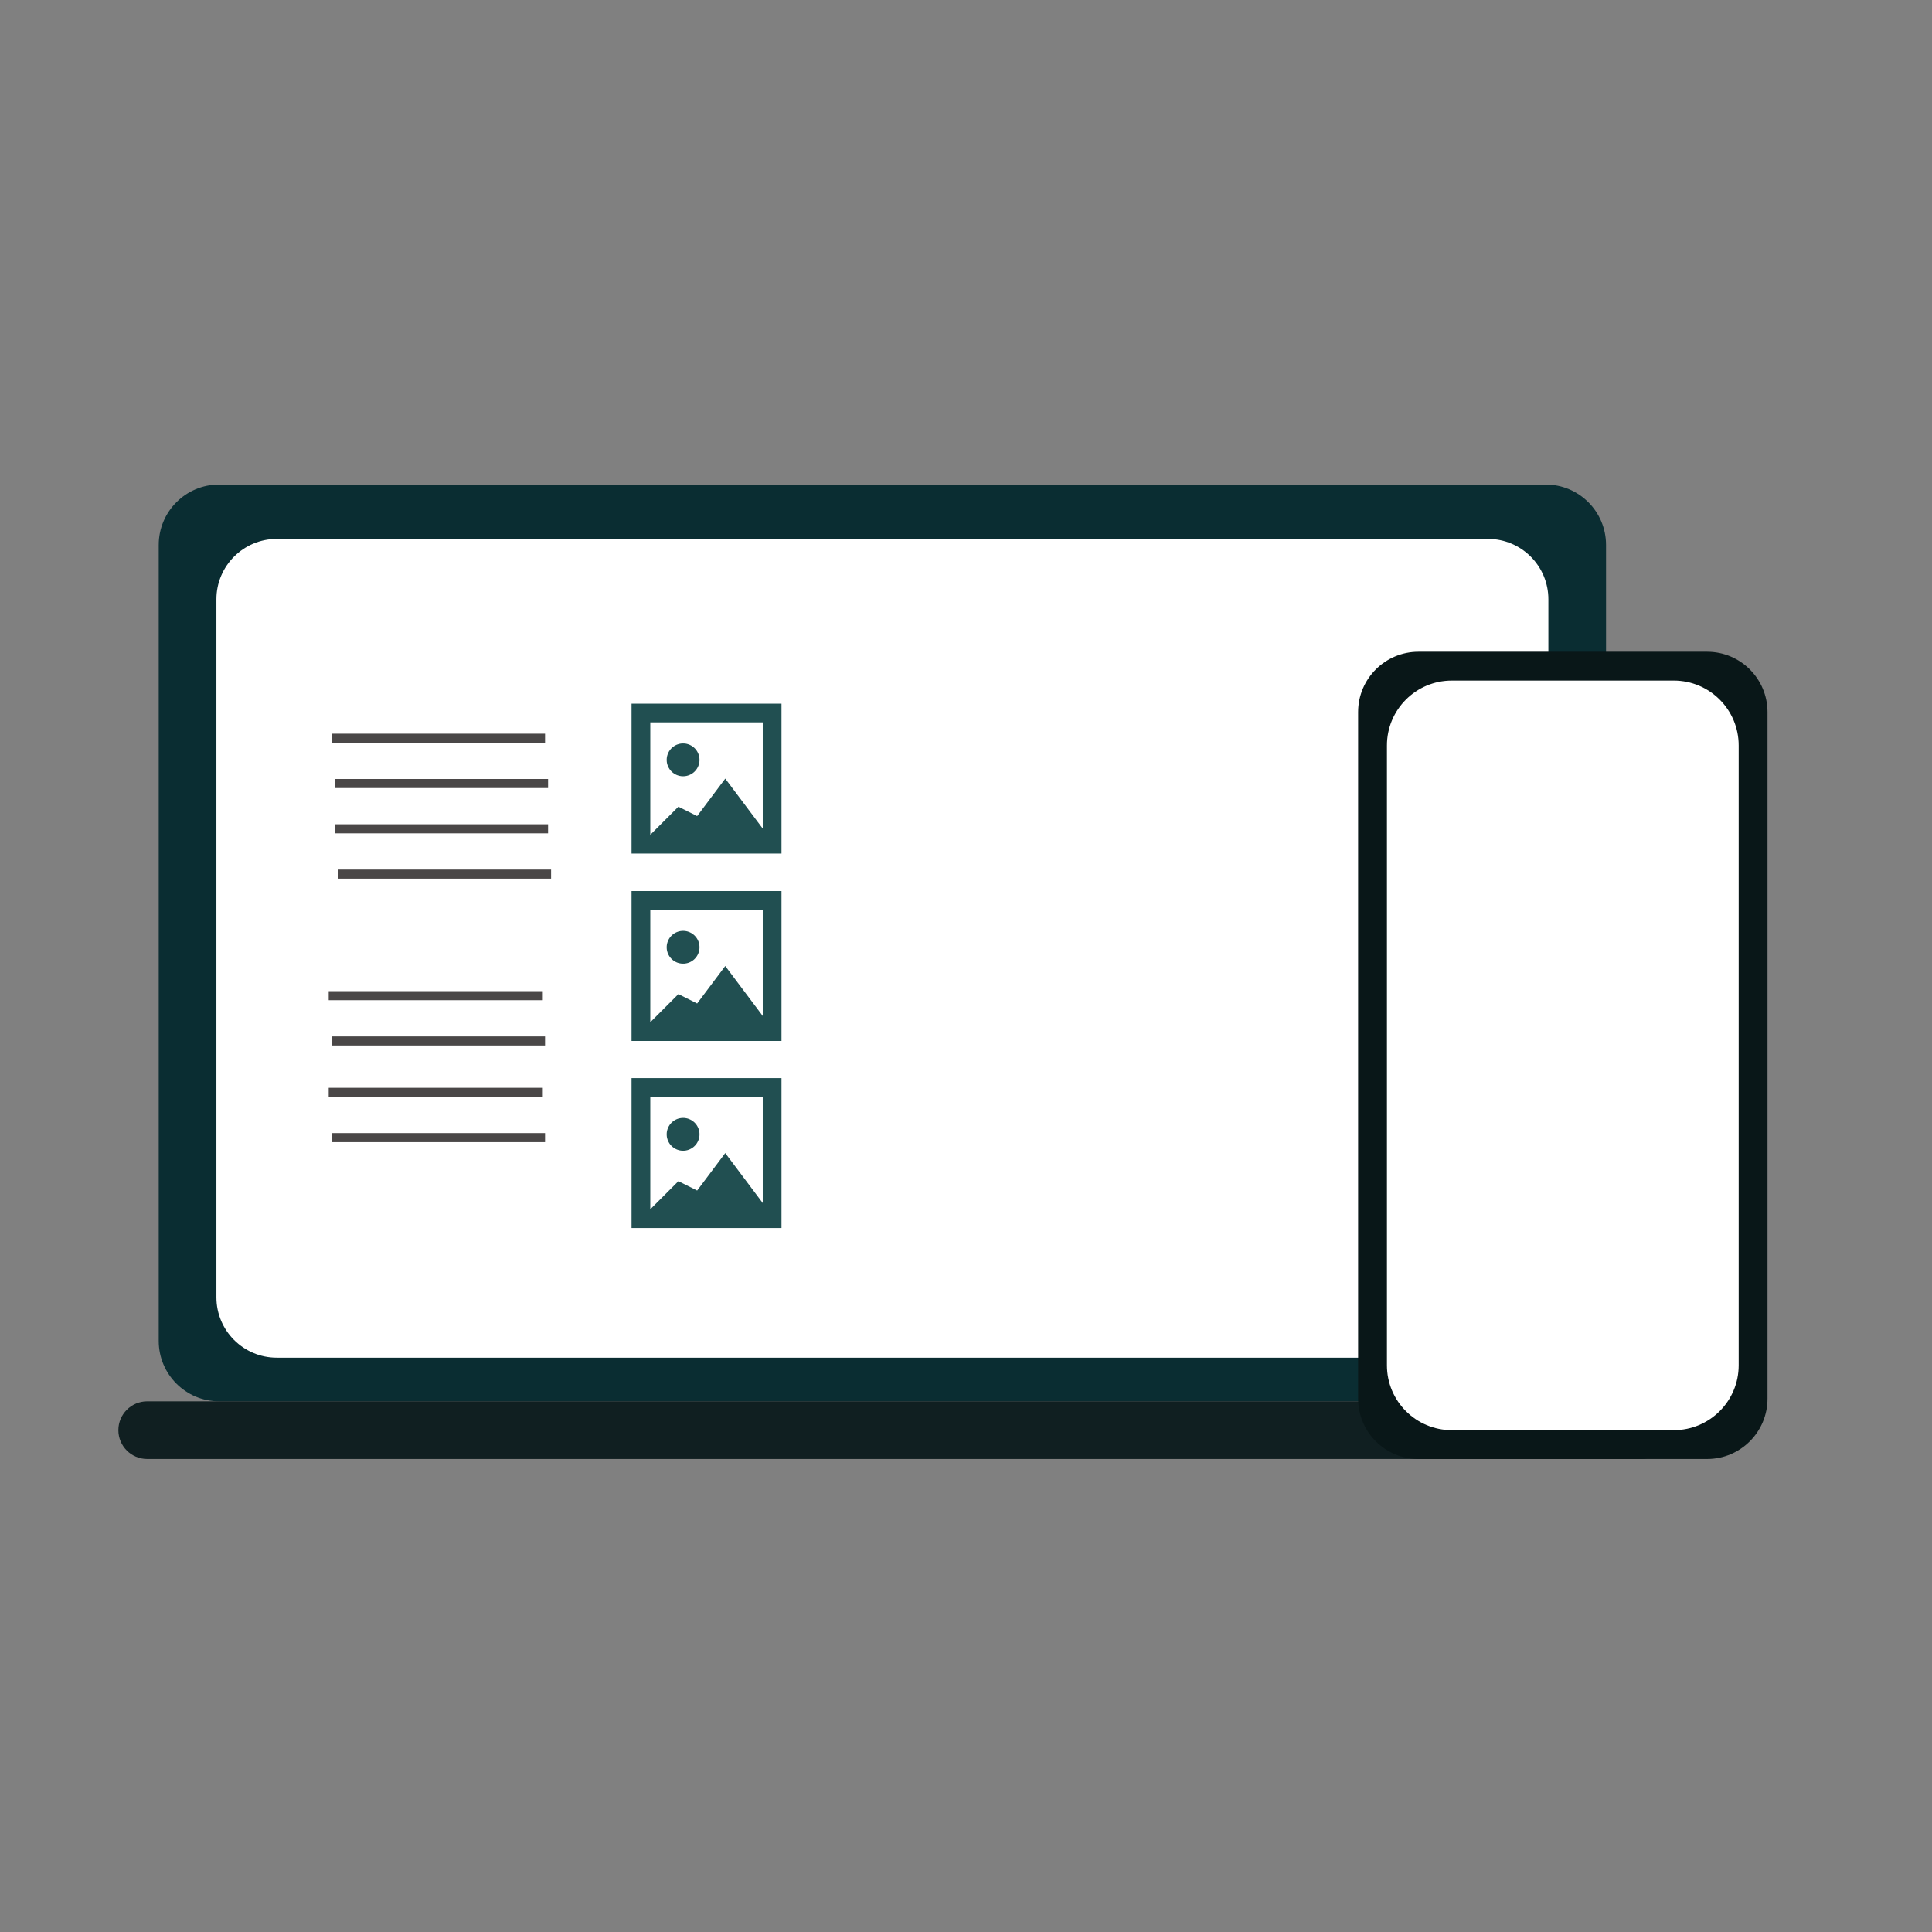 <?xml version="1.0" encoding="UTF-8" standalone="no"?>
<!DOCTYPE svg PUBLIC "-//W3C//DTD SVG 1.1//EN" "http://www.w3.org/Graphics/SVG/1.1/DTD/svg11.dtd">
<svg version="1.1" xmlns="http://www.w3.org/2000/svg" xmlns:xlink="http://www.w3.org/1999/xlink" preserveAspectRatio="xMidYMid meet" viewBox="0 0 640 640" width="640" height="640"><rect x="0" y="0" width="640" height="640" fill="#808080" stroke="none"/><defs><path d="M512.02 160.51C523.07 160.51 532.02 169.46 532.02 180.51C532.02 237.25 532.02 387.47 532.02 444.21C532.02 455.26 523.07 464.21 512.02 464.21C420.13 464.21 164.47 464.21 72.58 464.21C61.54 464.21 52.58 455.26 52.58 444.21C52.58 387.47 52.58 237.25 52.58 180.51C52.58 169.46 61.54 160.51 72.58 160.51C164.47 160.51 420.13 160.51 512.02 160.51Z" id="a7dynDwCXq"></path><path d="M543.48 464.21C548.76 464.21 553.03 468.49 553.03 473.76C553.03 475.67 553.03 471.85 553.03 473.76C553.03 479.04 548.76 483.31 543.48 483.31C442.63 483.31 149.62 483.31 48.76 483.31C43.49 483.31 39.21 479.04 39.21 473.76C39.21 471.85 39.21 475.67 39.21 473.76C39.21 468.49 43.49 464.21 48.76 464.21C149.62 464.21 442.63 464.21 543.48 464.21Z" id="irG3Mnidc"></path><path d="M492.92 178.52C503.97 178.52 512.92 187.47 512.92 198.52C512.92 248.76 512.92 379.51 512.92 429.75C512.92 440.8 503.97 449.75 492.92 449.75C408.67 449.75 175.93 449.75 91.69 449.75C80.64 449.75 71.69 440.8 71.69 429.75C71.69 379.51 71.69 248.76 71.69 198.52C71.69 187.47 80.64 178.52 91.69 178.52C175.93 178.52 408.67 178.52 492.92 178.52Z" id="eSKZ4GiS9"></path><path d="M565.51 215.9C576.55 215.9 585.51 224.85 585.51 235.9C585.51 285.38 585.51 413.83 585.51 463.31C585.51 474.36 576.55 483.31 565.51 483.31C542.38 483.31 493.01 483.31 469.89 483.31C458.84 483.31 449.89 474.36 449.89 463.31C449.89 413.83 449.89 285.38 449.89 235.9C449.89 224.85 458.84 215.9 469.89 215.9C493.01 215.9 542.38 215.9 565.51 215.9Z" id="a2oiu1m8z9"></path><path d="M554.47 225.45C566.33 225.45 575.96 235.07 575.96 246.94C575.96 292.3 575.96 406.91 575.96 452.28C575.96 464.14 566.33 473.76 554.47 473.76C535.46 473.76 499.93 473.76 480.93 473.76C469.06 473.76 459.44 464.14 459.44 452.28C459.44 406.91 459.44 292.3 459.44 246.94C459.44 235.07 469.06 225.45 480.93 225.45C499.93 225.45 535.46 225.45 554.47 225.45Z" id="l1GCEZZNvS"></path><path d="M209.21 282.75L209.21 233.09L258.88 233.09L258.88 282.75L209.21 282.75ZM215.42 276.54L224.73 267.23L230.94 270.34L240.25 257.92L252.67 274.48L252.67 239.3L215.42 239.3L215.42 276.54ZM226.73 246.3L226.95 246.32L227.17 246.35L227.38 246.39L227.59 246.44L227.8 246.5L228 246.56L228.2 246.63L228.4 246.71L228.59 246.79L228.78 246.89L228.97 246.99L229.15 247.1L229.32 247.21L229.49 247.33L229.66 247.46L229.82 247.59L229.98 247.73L230.13 247.87L230.27 248.02L230.41 248.18L230.54 248.34L230.67 248.51L230.79 248.68L230.9 248.85L231.01 249.03L231.11 249.22L231.2 249.41L231.29 249.6L231.37 249.8L231.44 250L231.5 250.2L231.56 250.41L231.61 250.62L231.65 250.83L231.68 251.05L231.7 251.27L231.71 251.49L231.72 251.71L231.71 251.94L231.7 252.16L231.68 252.38L231.65 252.59L231.61 252.81L231.56 253.02L231.5 253.23L231.44 253.43L231.37 253.63L231.29 253.83L231.2 254.02L231.11 254.21L231.01 254.39L230.9 254.57L230.79 254.75L230.67 254.92L230.54 255.09L230.41 255.25L230.27 255.4L230.13 255.55L229.98 255.7L229.82 255.84L229.66 255.97L229.49 256.1L229.32 256.22L229.15 256.33L228.97 256.44L228.78 256.54L228.59 256.63L228.4 256.72L228.2 256.8L228 256.87L227.8 256.93L227.59 256.99L227.38 257.04L227.17 257.07L226.95 257.11L226.73 257.13L226.51 257.14L226.29 257.15L226.06 257.14L225.84 257.13L225.62 257.11L225.4 257.07L225.19 257.04L224.98 256.99L224.77 256.93L224.57 256.87L224.37 256.8L224.17 256.72L223.98 256.63L223.79 256.54L223.6 256.44L223.42 256.33L223.25 256.22L223.08 256.1L222.91 255.97L222.75 255.84L222.59 255.7L222.44 255.55L222.3 255.4L222.16 255.25L222.03 255.09L221.9 254.92L221.78 254.75L221.67 254.57L221.56 254.39L221.46 254.21L221.37 254.02L221.28 253.83L221.2 253.63L221.13 253.43L221.07 253.23L221.01 253.02L220.96 252.81L220.92 252.59L220.89 252.38L220.87 252.16L220.86 251.94L220.85 251.71L220.86 251.49L220.87 251.27L220.89 251.05L220.92 250.83L220.96 250.62L221.01 250.41L221.07 250.2L221.13 250L221.2 249.8L221.28 249.6L221.37 249.41L221.46 249.22L221.56 249.03L221.67 248.85L221.78 248.68L221.9 248.51L222.03 248.34L222.16 248.18L222.3 248.02L222.44 247.87L222.59 247.73L222.75 247.59L222.91 247.46L223.08 247.33L223.25 247.21L223.42 247.1L223.6 246.99L223.79 246.89L223.98 246.79L224.17 246.71L224.37 246.63L224.57 246.56L224.77 246.5L224.98 246.44L225.19 246.39L225.4 246.35L225.62 246.32L225.84 246.3L226.06 246.29L226.29 246.28L226.51 246.29L226.73 246.3Z" id="b71hxKB7ZR"></path><path d="M209.21 344.83L209.21 295.17L258.88 295.17L258.88 344.83L209.21 344.83ZM215.42 338.62L224.73 329.31L230.94 332.42L240.25 320L252.67 336.55L252.67 301.38L215.42 301.38L215.42 338.62ZM226.73 308.38L226.95 308.4L227.17 308.43L227.38 308.47L227.59 308.52L227.8 308.57L228 308.64L228.2 308.71L228.4 308.79L228.59 308.87L228.78 308.97L228.97 309.07L229.15 309.17L229.32 309.29L229.49 309.41L229.66 309.53L229.82 309.67L229.98 309.81L230.13 309.95L230.27 310.1L230.41 310.26L230.54 310.42L230.67 310.58L230.79 310.76L230.9 310.93L231.01 311.11L231.11 311.3L231.2 311.48L231.29 311.68L231.37 311.87L231.44 312.08L231.5 312.28L231.56 312.49L231.61 312.7L231.65 312.91L231.68 313.13L231.7 313.35L231.71 313.57L231.72 313.79L231.71 314.02L231.7 314.24L231.68 314.46L231.65 314.67L231.61 314.89L231.56 315.1L231.5 315.3L231.44 315.51L231.37 315.71L231.29 315.91L231.2 316.1L231.11 316.29L231.01 316.47L230.9 316.65L230.79 316.83L230.67 317L230.54 317.17L230.41 317.33L230.27 317.48L230.13 317.63L229.98 317.78L229.82 317.92L229.66 318.05L229.49 318.18L229.32 318.3L229.15 318.41L228.97 318.52L228.78 318.62L228.59 318.71L228.4 318.8L228.2 318.88L228 318.95L227.8 319.01L227.59 319.07L227.38 319.11L227.17 319.15L226.95 319.18L226.73 319.21L226.51 319.22L226.29 319.22L226.06 319.22L225.84 319.21L225.62 319.18L225.4 319.15L225.19 319.11L224.98 319.07L224.77 319.01L224.57 318.95L224.37 318.88L224.17 318.8L223.98 318.71L223.79 318.62L223.6 318.52L223.42 318.41L223.25 318.3L223.08 318.18L222.91 318.05L222.75 317.92L222.59 317.78L222.44 317.63L222.3 317.48L222.16 317.33L222.03 317.17L221.9 317L221.78 316.83L221.67 316.65L221.56 316.47L221.46 316.29L221.37 316.1L221.28 315.91L221.2 315.71L221.13 315.51L221.07 315.3L221.01 315.1L220.96 314.89L220.92 314.67L220.89 314.46L220.87 314.24L220.86 314.02L220.85 313.79L220.86 313.57L220.87 313.35L220.89 313.13L220.92 312.91L220.96 312.7L221.01 312.49L221.07 312.28L221.13 312.08L221.2 311.87L221.28 311.68L221.37 311.48L221.46 311.3L221.56 311.11L221.67 310.93L221.78 310.76L221.9 310.58L222.03 310.42L222.16 310.26L222.3 310.1L222.44 309.95L222.59 309.81L222.75 309.67L222.91 309.53L223.08 309.41L223.25 309.29L223.42 309.17L223.6 309.07L223.79 308.97L223.98 308.87L224.17 308.79L224.37 308.71L224.57 308.64L224.77 308.57L224.98 308.52L225.19 308.47L225.4 308.43L225.62 308.4L225.84 308.38L226.06 308.36L226.29 308.36L226.51 308.36L226.73 308.38Z" id="bM9RkTXB9"></path><path d="M209.21 406.8L209.21 357.13L258.88 357.13L258.88 406.8L209.21 406.8ZM215.42 400.59L224.73 391.28L230.94 394.38L240.25 381.97L252.67 398.52L252.67 363.34L215.42 363.34L215.42 400.59ZM226.73 370.34L226.95 370.37L227.17 370.4L227.38 370.44L227.59 370.48L227.8 370.54L228 370.6L228.2 370.67L228.4 370.75L228.59 370.84L228.78 370.93L228.97 371.03L229.15 371.14L229.32 371.25L229.49 371.37L229.66 371.5L229.82 371.63L229.98 371.77L230.13 371.92L230.27 372.07L230.41 372.22L230.54 372.38L230.67 372.55L230.79 372.72L230.9 372.9L231.01 373.08L231.11 373.26L231.2 373.45L231.29 373.64L231.37 373.84L231.44 374.04L231.5 374.25L231.56 374.45L231.61 374.66L231.65 374.88L231.68 375.09L231.7 375.31L231.71 375.53L231.72 375.76L231.71 375.98L231.7 376.2L231.68 376.42L231.65 376.64L231.61 376.85L231.56 377.06L231.5 377.27L231.44 377.48L231.37 377.68L231.29 377.87L231.2 378.07L231.11 378.25L231.01 378.44L230.9 378.62L230.79 378.8L230.67 378.97L230.54 379.13L230.41 379.29L230.27 379.45L230.13 379.6L229.98 379.74L229.82 379.88L229.66 380.02L229.49 380.14L229.32 380.26L229.15 380.38L228.97 380.48L228.78 380.58L228.59 380.68L228.4 380.76L228.2 380.84L228 380.91L227.8 380.98L227.59 381.03L227.38 381.08L227.17 381.12L226.95 381.15L226.73 381.17L226.51 381.19L226.29 381.19L226.06 381.19L225.84 381.17L225.62 381.15L225.4 381.12L225.19 381.08L224.98 381.03L224.77 380.98L224.57 380.91L224.37 380.84L224.17 380.76L223.98 380.68L223.79 380.58L223.6 380.48L223.42 380.38L223.25 380.26L223.08 380.14L222.91 380.02L222.75 379.88L222.59 379.74L222.44 379.6L222.3 379.45L222.16 379.29L222.03 379.13L221.9 378.97L221.78 378.8L221.67 378.62L221.56 378.44L221.46 378.25L221.37 378.07L221.28 377.87L221.2 377.68L221.13 377.48L221.07 377.27L221.01 377.06L220.96 376.85L220.92 376.64L220.89 376.42L220.87 376.2L220.86 375.98L220.85 375.76L220.86 375.53L220.87 375.31L220.89 375.09L220.92 374.88L220.96 374.66L221.01 374.45L221.07 374.25L221.13 374.04L221.2 373.84L221.28 373.64L221.37 373.45L221.46 373.26L221.56 373.08L221.67 372.9L221.78 372.72L221.9 372.55L222.03 372.38L222.16 372.22L222.3 372.07L222.44 371.92L222.59 371.77L222.75 371.63L222.91 371.5L223.08 371.37L223.25 371.25L223.42 371.14L223.6 371.03L223.79 370.93L223.98 370.84L224.17 370.75L224.37 370.67L224.57 370.6L224.77 370.54L224.98 370.48L225.19 370.44L225.4 370.4L225.62 370.37L225.84 370.34L226.06 370.33L226.29 370.33L226.51 370.33L226.73 370.34Z" id="hK2vSd7xM"></path><path d="M180.56 244.55L109.89 244.55" id="e1LvNTuxXq"></path><path d="M181.56 259.55L110.89 259.55" id="k31s7CRYN"></path><path d="M181.56 274.55L110.89 274.55" id="b8o8skq2WR"></path><path d="M182.56 289.55L111.89 289.55" id="a1nI8klIgi"></path><path d="M179.56 329.83L108.89 329.83" id="a5q0fD3iU"></path><path d="M180.56 344.83L109.89 344.83" id="bL6OXbxZQ"></path><path d="M179.56 361.85L108.89 361.85" id="aYefuuFmX"></path><path d="M180.56 376.85L109.89 376.85" id="d23uYpu0hi"></path></defs><g><g><g><use xlink:href="#a7dynDwCXq" opacity="1" fill="#0a2d32" fill-opacity="1"></use></g><g><use xlink:href="#irG3Mnidc" opacity="1" fill="#101f21" fill-opacity="1"></use></g><g><use xlink:href="#eSKZ4GiS9" opacity="1" fill="#ffffff" fill-opacity="1"></use></g><g><use xlink:href="#a2oiu1m8z9" opacity="1" fill="#091718" fill-opacity="1"></use></g><g><use xlink:href="#l1GCEZZNvS" opacity="1" fill="#ffffff" fill-opacity="1"></use></g><g><use xlink:href="#b71hxKB7ZR" opacity="1" fill="#214f51" fill-opacity="1"></use></g><g><use xlink:href="#bM9RkTXB9" opacity="1" fill="#214f51" fill-opacity="1"></use></g><g><use xlink:href="#hK2vSd7xM" opacity="1" fill="#214f51" fill-opacity="1"></use></g><g><g><use xlink:href="#e1LvNTuxXq" opacity="1" fill-opacity="0" stroke="#4a4747" stroke-width="3" stroke-opacity="1"></use></g></g><g><g><use xlink:href="#k31s7CRYN" opacity="1" fill-opacity="0" stroke="#4a4747" stroke-width="3" stroke-opacity="1"></use></g></g><g><g><use xlink:href="#b8o8skq2WR" opacity="1" fill-opacity="0" stroke="#4a4747" stroke-width="3" stroke-opacity="1"></use></g></g><g><g><use xlink:href="#a1nI8klIgi" opacity="1" fill-opacity="0" stroke="#4a4747" stroke-width="3" stroke-opacity="1"></use></g></g><g><g><use xlink:href="#a5q0fD3iU" opacity="1" fill-opacity="0" stroke="#4a4747" stroke-width="3" stroke-opacity="1"></use></g></g><g><g><use xlink:href="#bL6OXbxZQ" opacity="1" fill-opacity="0" stroke="#4a4747" stroke-width="3" stroke-opacity="1"></use></g></g><g><g><use xlink:href="#aYefuuFmX" opacity="1" fill-opacity="0" stroke="#4a4747" stroke-width="3" stroke-opacity="1"></use></g></g><g><g><use xlink:href="#d23uYpu0hi" opacity="1" fill-opacity="0" stroke="#4a4747" stroke-width="3" stroke-opacity="1"></use></g></g></g></g></svg>